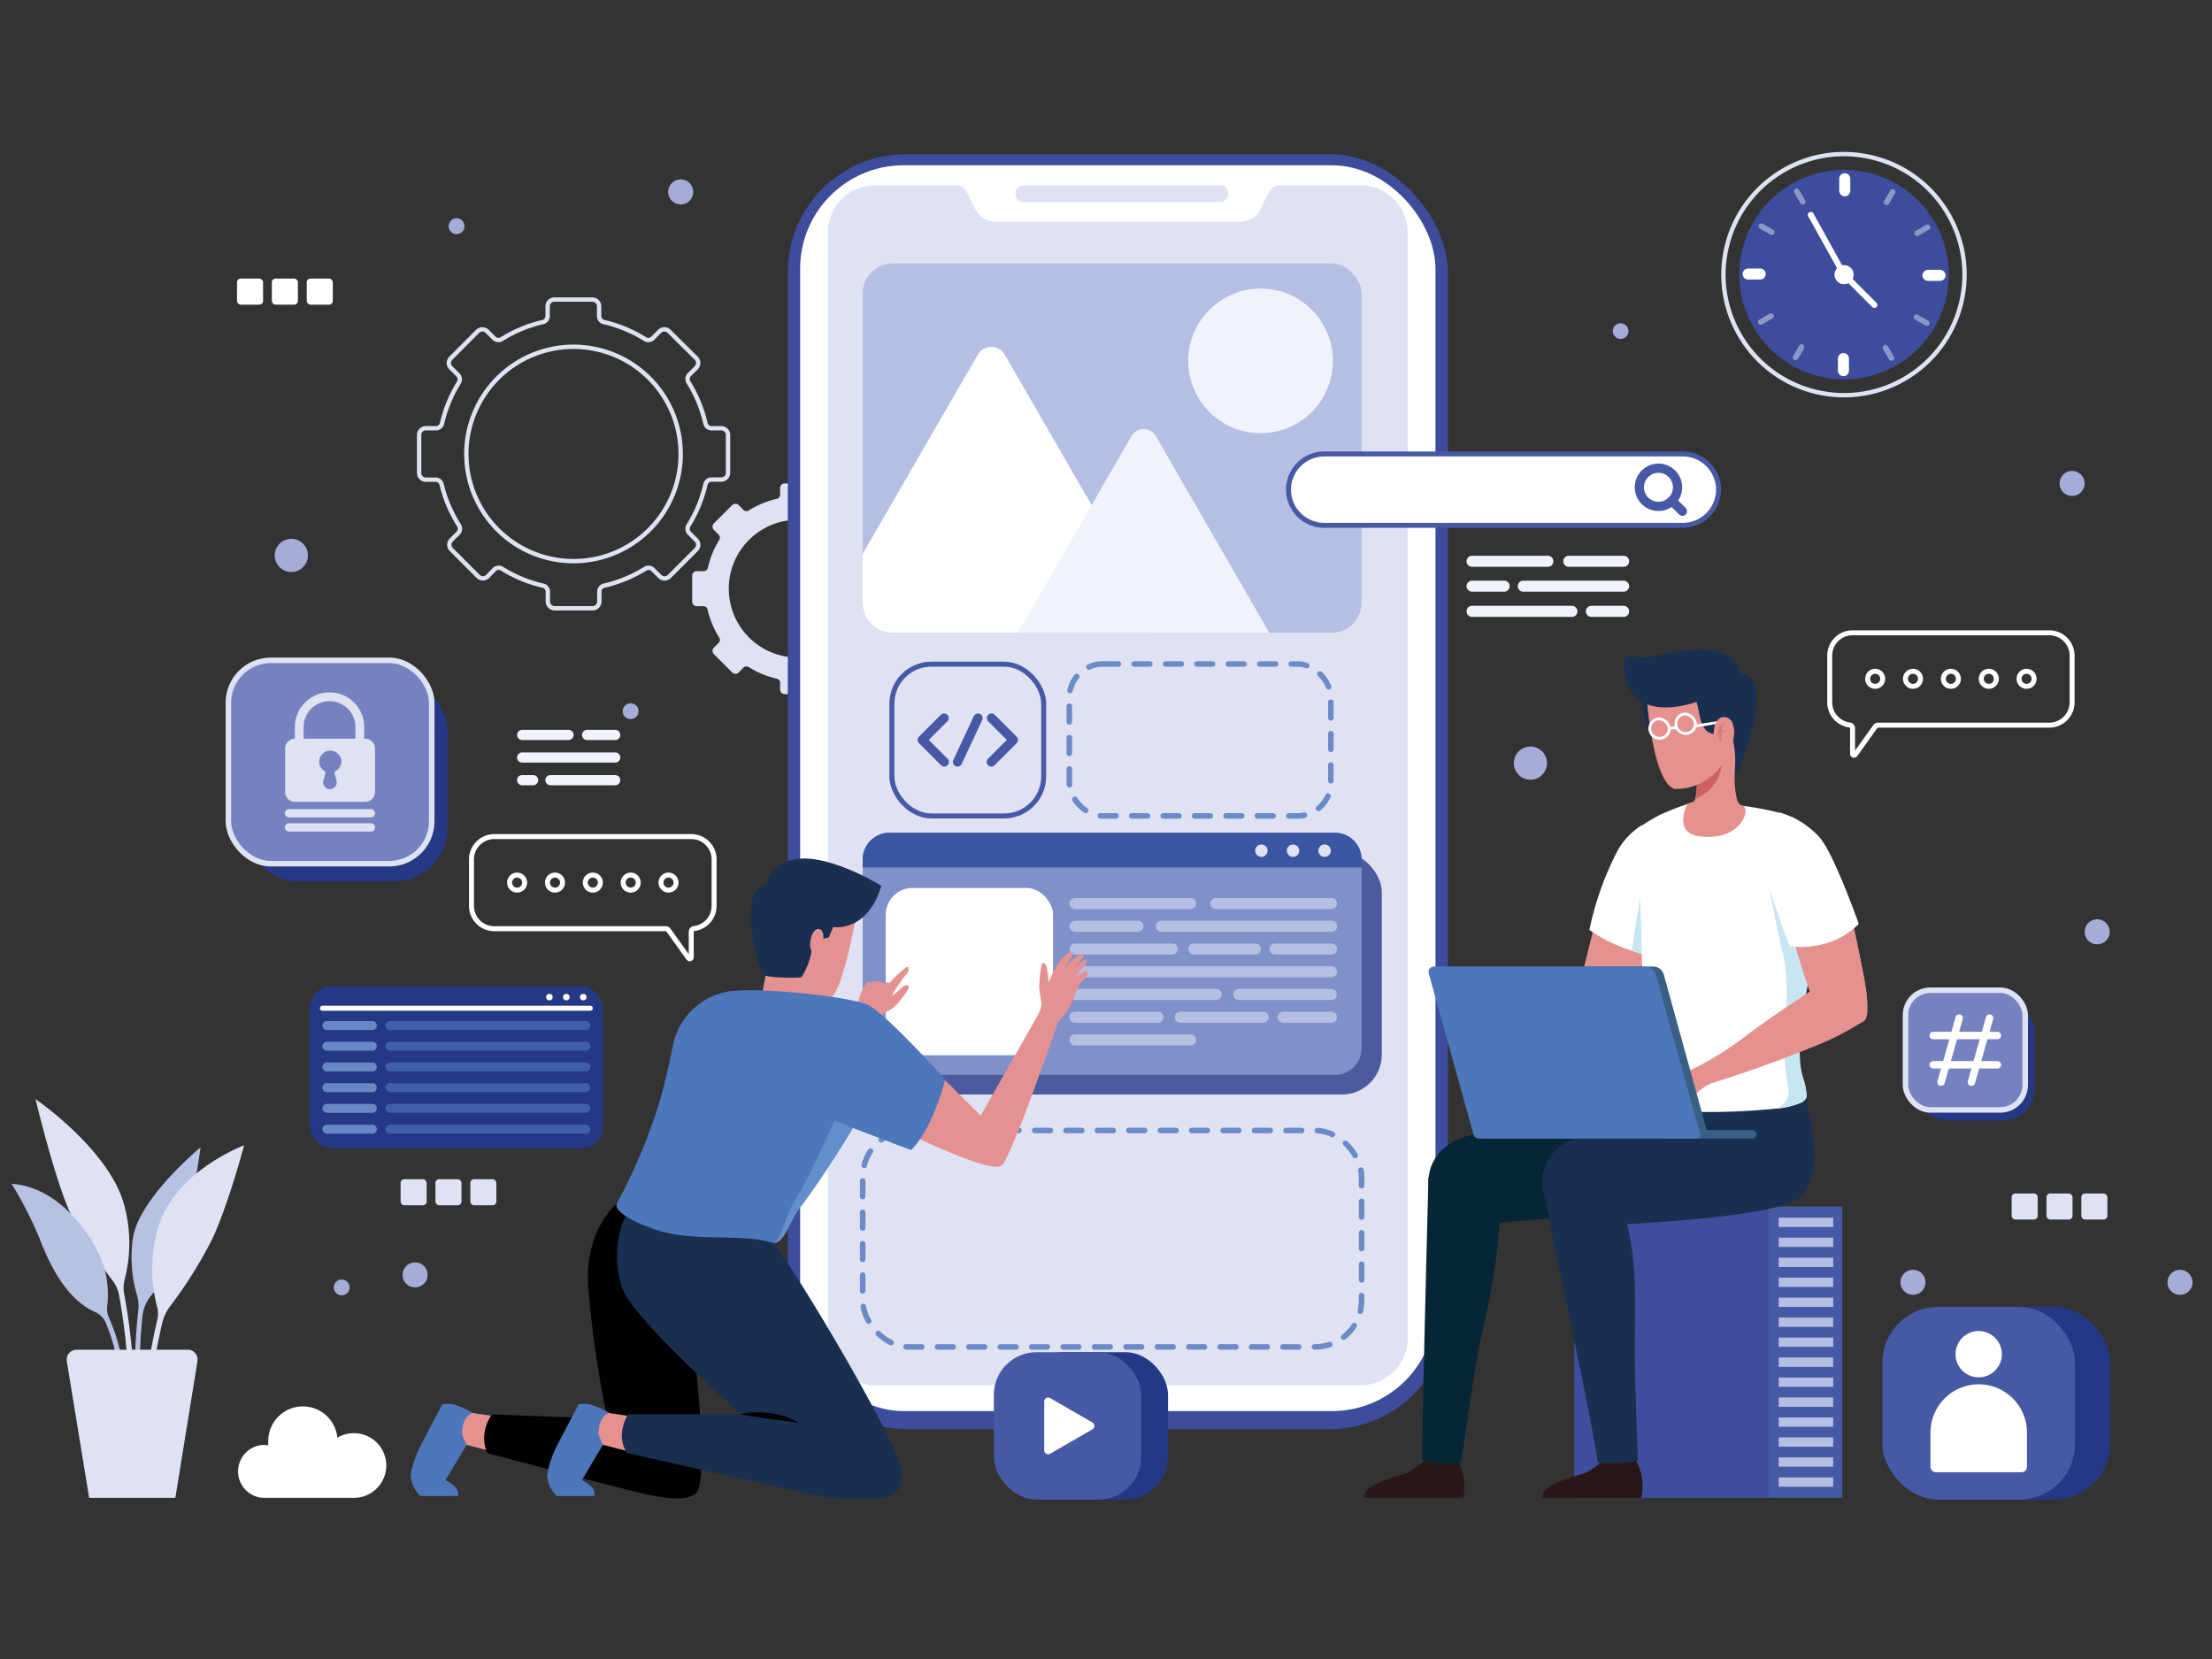 <svg id="Layer_1" data-name="Layer 1" xmlns="http://www.w3.org/2000/svg" viewBox="0 0 400 300"><rect x="0" y="0" width="400" height="300" fill="#333333" stroke="none"/><defs><style>.cls-1,.cls-11,.cls-12,.cls-22,.cls-29,.cls-31,.cls-32,.cls-34,.cls-37,.cls-38,.cls-6{fill:none;}.cls-1,.cls-38,.cls-39{stroke:#dee2f3;}.cls-1,.cls-11,.cls-22,.cls-29,.cls-30,.cls-31,.cls-32,.cls-34,.cls-37,.cls-38,.cls-39{stroke-miterlimit:10;}.cls-1{stroke-width:0.79px;}.cls-2{fill:#dee2f3;}.cls-3{fill:#a5acd7;}.cls-30,.cls-4{fill:#fff;}.cls-5{fill:#3d4c9b;}.cls-6{stroke:#6b8ac6;stroke-dasharray:2.84;}.cls-12,.cls-32,.cls-34,.cls-37,.cls-38,.cls-6{stroke-linecap:round;}.cls-12,.cls-6{stroke-linejoin:round;}.cls-7{fill:#4c5b9d;}.cls-8{fill:#8090c8;}.cls-9{fill:#b4bfe3;}.cls-10{fill:#3a56a3;}.cls-11,.cls-12,.cls-30,.cls-31,.cls-32{stroke:#4759a5;}.cls-11,.cls-29,.cls-30,.cls-34{stroke-width:0.9px;}.cls-12,.cls-31,.cls-32{stroke-width:1.67px;}.cls-13{fill:#f0f3fb;}.cls-14{fill:#3f4e9c;}.cls-15{fill:#4759a5;}.cls-16{fill:#291717;}.cls-17{fill:#192f50;}.cls-18{fill:#072635;}.cls-19{fill:#e5918f;}.cls-20{fill:#c8e5f2;}.cls-21{fill:#cc6362;}.cls-22,.cls-29,.cls-34,.cls-37{stroke:#fff;}.cls-22{stroke-width:0.5px;}.cls-23{opacity:0.5;}.cls-24{fill:#386085;}.cls-25{fill:#4d77ba;}.cls-26{fill:#e49191;}.cls-27{fill:#010101;}.cls-28{fill:#6390cc;}.cls-33{fill:#253886;}.cls-35{fill:#6788c5;}.cls-36{fill:#3f5fa9;}.cls-37{stroke-width:2px;}.cls-39,.cls-40{fill:#7682bf;}.cls-41{fill:#b6c1e3;}</style></defs><path class="cls-1" d="M131.65,85.53V78.65a1.22,1.22,0,0,0-1.22-1.21h-1.77a1.12,1.12,0,0,1-1.09-.86,24.19,24.19,0,0,0-3.06-7.43,1.13,1.13,0,0,1,.15-1.41l1.24-1.24a1.21,1.21,0,0,0,0-1.72L121,59.92a1.21,1.21,0,0,0-1.72,0l-1.24,1.24a1.13,1.13,0,0,1-1.41.15,24.46,24.46,0,0,0-7.43-3.07,1.1,1.1,0,0,1-.86-1.09V55.39a1.22,1.22,0,0,0-1.22-1.22h-6.87a1.22,1.22,0,0,0-1.22,1.22v1.76a1.11,1.11,0,0,1-.85,1.09,24.52,24.52,0,0,0-7.44,3.07,1.13,1.13,0,0,1-1.4-.15l-1.24-1.24a1.22,1.22,0,0,0-1.73,0l-4.85,4.86a1.21,1.21,0,0,0,0,1.72l1.24,1.24A1.15,1.15,0,0,1,83,69.15a24.46,24.46,0,0,0-3.07,7.43,1.12,1.12,0,0,1-1.09.86H77a1.21,1.21,0,0,0-1.21,1.21v6.88A1.21,1.21,0,0,0,77,86.74h1.77a1.12,1.12,0,0,1,1.09.86A24.46,24.46,0,0,0,83,95a1.13,1.13,0,0,1-.15,1.41l-1.24,1.24a1.21,1.21,0,0,0,0,1.72l4.85,4.86a1.22,1.22,0,0,0,1.73,0L89.38,103a1.13,1.13,0,0,1,1.41-.15,24.09,24.09,0,0,0,7.43,3.06,1.11,1.11,0,0,1,.85,1.09v1.77a1.22,1.22,0,0,0,1.22,1.22h6.87a1.21,1.21,0,0,0,1.22-1.22V107a1.1,1.1,0,0,1,.86-1.09,24.44,24.44,0,0,0,7.43-3.06,1.12,1.12,0,0,1,1.4.15l1.25,1.24a1.21,1.21,0,0,0,1.72,0l4.86-4.86a1.21,1.21,0,0,0,0-1.72l-1.24-1.24a1.13,1.13,0,0,1-.15-1.41,24.44,24.44,0,0,0,3.06-7.43,1.12,1.12,0,0,1,1.09-.86h1.77A1.22,1.22,0,0,0,131.65,85.53Zm-27.92,15.94a19.38,19.38,0,1,1,19.36-19.39A19.37,19.37,0,0,1,103.73,101.47Z"/><path class="cls-2" d="M163.26,108.79v-4.68a.83.83,0,0,0-.83-.83h-1.21a.76.76,0,0,1-.74-.58,16.66,16.66,0,0,0-2.09-5.07.78.78,0,0,1,.1-1l.85-.84a.83.83,0,0,0,0-1.18L156,91.34a.83.83,0,0,0-1.17,0l-.85.85a.78.78,0,0,1-1,.1A16.6,16.6,0,0,0,148,90.2a.76.76,0,0,1-.59-.75v-1.2a.83.83,0,0,0-.83-.83h-4.68a.83.83,0,0,0-.83.83v1.2a.76.76,0,0,1-.58.75,16.66,16.66,0,0,0-5.07,2.09.78.78,0,0,1-1-.1l-.84-.85a.85.85,0,0,0-1.18,0l-3.31,3.31a.85.85,0,0,0,0,1.18l.85.84a.78.78,0,0,1,.1,1A16.66,16.66,0,0,0,128,102.7a.76.76,0,0,1-.74.58H126a.83.83,0,0,0-.83.83v4.68a.83.83,0,0,0,.83.83h1.21a.76.76,0,0,1,.74.59,16.6,16.6,0,0,0,2.09,5.06.78.78,0,0,1-.1,1l-.85.85a.83.83,0,0,0,0,1.17l3.31,3.31a.83.83,0,0,0,1.18,0l.84-.85a.79.79,0,0,1,1-.1,16.66,16.66,0,0,0,5.07,2.09.76.76,0,0,1,.58.74v1.21a.83.83,0,0,0,.83.83h4.68a.83.83,0,0,0,.83-.83v-1.21a.76.76,0,0,1,.59-.74,16.6,16.6,0,0,0,5.06-2.09.78.78,0,0,1,1,.1l.85.85a.82.82,0,0,0,1.17,0l3.31-3.31a.82.82,0,0,0,0-1.17l-.85-.85a.78.78,0,0,1-.1-1,16.6,16.6,0,0,0,2.09-5.06.76.76,0,0,1,.74-.59h1.21A.83.83,0,0,0,163.26,108.79Zm-19,10.12a12.46,12.46,0,1,1,12.45-12.46A12.45,12.45,0,0,1,144.23,118.91Z"/><circle class="cls-3" cx="75.06" cy="230.54" r="2.27"/><circle class="cls-3" cx="379.24" cy="168.5" r="2.27"/><circle class="cls-3" cx="374.7" cy="87.42" r="2.27"/><circle class="cls-3" cx="293.06" cy="59.87" r="1.42"/><path class="cls-3" d="M84,40.9a1.43,1.43,0,1,1-1.43-1.43A1.43,1.43,0,0,1,84,40.9Z"/><path class="cls-3" d="M115.47,128.6a1.43,1.43,0,1,1-1.42-1.42A1.42,1.42,0,0,1,115.47,128.6Z"/><path class="cls-3" d="M63.22,232.81a1.43,1.43,0,1,1-1.42-1.43A1.43,1.43,0,0,1,63.22,232.81Z"/><circle class="cls-3" cx="345.93" cy="231.88" r="2.27"/><circle class="cls-3" cx="394.21" cy="231.88" r="2.27"/><circle class="cls-3" cx="123.09" cy="34.7" r="2.27"/><path class="cls-3" d="M279.75,138a3,3,0,1,1-3-3A3,3,0,0,1,279.75,138Z"/><path class="cls-3" d="M55.68,100.44a3,3,0,1,1-3-3A3,3,0,0,1,55.68,100.44Z"/><rect class="cls-4" x="42.86" y="50.38" width="4.71" height="4.71" rx="0.66"/><rect class="cls-4" x="49.16" y="50.38" width="4.71" height="4.71" rx="0.66"/><rect class="cls-4" x="55.47" y="50.38" width="4.71" height="4.71" rx="0.66"/><rect class="cls-2" x="363.77" y="215.82" width="4.71" height="4.71" rx="0.66"/><rect class="cls-2" x="370.07" y="215.82" width="4.71" height="4.71" rx="0.66"/><rect class="cls-2" x="376.37" y="215.82" width="4.71" height="4.71" rx="0.66"/><rect class="cls-2" x="72.44" y="213.24" width="4.71" height="4.71" rx="0.66"/><rect class="cls-2" x="78.74" y="213.24" width="4.71" height="4.71" rx="0.66"/><rect class="cls-2" x="85.05" y="213.24" width="4.71" height="4.71" rx="0.66"/><rect class="cls-5" x="142.46" y="27.87" width="119.36" height="230.57" rx="21.35"/><rect class="cls-4" x="144.69" y="29.89" width="114.89" height="225.28" rx="18.7"/><path class="cls-2" d="M254.55,42V242a8.5,8.5,0,0,1-8.49,8.5H158.21a8.5,8.5,0,0,1-8.49-8.5V42a8.49,8.49,0,0,1,8.49-8.49h14.65a2.13,2.13,0,0,1,1.92,1.18l1.56,3.11a4.2,4.2,0,0,0,3.76,2.33h44.07a4.2,4.2,0,0,0,3.76-2.33l1.56-3.11a2.13,2.13,0,0,1,1.92-1.18h14.65A8.49,8.49,0,0,1,254.55,42Z"/><path class="cls-2" d="M220.63,36.53h-35.5A1.49,1.49,0,0,1,183.64,35h0a1.49,1.49,0,0,1,1.49-1.49h35.5A1.49,1.49,0,0,1,222.12,35h0A1.49,1.49,0,0,1,220.63,36.53Z"/><rect class="cls-6" x="156" y="204.43" width="90.22" height="39.13" rx="8.38"/><rect class="cls-6" x="193.37" y="120.07" width="47.29" height="27.47" rx="6.04"/><rect class="cls-7" x="159.29" y="154.13" width="90.58" height="43.79" rx="7.2"/><path class="cls-8" d="M246.22,155.41v34.15a4.82,4.82,0,0,1-4.82,4.82H160.82a4.82,4.82,0,0,1-4.82-4.82V155.41a4.82,4.82,0,0,1,4.82-4.82H241.4A4.82,4.82,0,0,1,246.22,155.41Z"/><rect class="cls-4" x="160.17" y="160.56" width="30.26" height="30.26" rx="4.86"/><path class="cls-9" d="M215.3,164.39H194.4a1,1,0,0,1-1-1h0a1,1,0,0,1,1-1h20.9a1,1,0,0,1,1,1h0A1,1,0,0,1,215.3,164.39Z"/><path class="cls-9" d="M205.78,168.5H194.4a1,1,0,0,1-1-1h0a1,1,0,0,1,1-1h11.38a1,1,0,0,1,1,1h0A1,1,0,0,1,205.78,168.5Z"/><path class="cls-9" d="M240.76,168.5H210a1,1,0,0,1-1-1h0a1,1,0,0,1,1-1h30.8a1,1,0,0,1,1,1h0A1,1,0,0,1,240.76,168.5Z"/><path class="cls-9" d="M212,172.61H194.4a1,1,0,0,1-1-1h0a1,1,0,0,1,1-1H212a1,1,0,0,1,1,1h0A1,1,0,0,1,212,172.61Z"/><path class="cls-9" d="M227,172.61H215.88a1,1,0,0,1-1-1h0a1,1,0,0,1,1-1H227a1,1,0,0,1,1,1h0A1,1,0,0,1,227,172.61Z"/><path class="cls-9" d="M240.76,172.61h-10.2a1,1,0,0,1-1-1h0a1,1,0,0,1,1-1h10.2a1,1,0,0,1,1,1h0A1,1,0,0,1,240.76,172.61Z"/><path class="cls-9" d="M240.76,176.72H194.4a1,1,0,0,1-1-1h0a1,1,0,0,1,1-1h46.36a1,1,0,0,1,1,1h0A1,1,0,0,1,240.76,176.72Z"/><path class="cls-9" d="M219.91,180.83H194.4a1,1,0,0,1-1-1h0a1,1,0,0,1,1-1h25.51a1,1,0,0,1,1,1h0A1,1,0,0,1,219.91,180.83Z"/><path class="cls-9" d="M240.76,180.83H224a1,1,0,0,1-1-1h0a1,1,0,0,1,1-1h16.74a1,1,0,0,1,1,1h0A1,1,0,0,1,240.76,180.83Z"/><path class="cls-9" d="M209.39,184.94h-15a1,1,0,0,1-1-1h0a1,1,0,0,1,1-1h15a1,1,0,0,1,1,1h0A1,1,0,0,1,209.39,184.94Z"/><path class="cls-9" d="M228.44,184.94h-15a1,1,0,0,1-1-1h0a1,1,0,0,1,1-1h15a1,1,0,0,1,1,1h0A1,1,0,0,1,228.44,184.94Z"/><path class="cls-9" d="M240.76,184.94h-8.7a1,1,0,0,1-1-1h0a1,1,0,0,1,1-1h8.7a1,1,0,0,1,1,1h0A1,1,0,0,1,240.76,184.94Z"/><path class="cls-9" d="M215.3,189.05H194.4a1,1,0,0,1-1-1h0a1,1,0,0,1,1-1h20.9a1,1,0,0,1,1,1h0A1,1,0,0,1,215.3,189.05Z"/><path class="cls-9" d="M240.76,164.39H219.85a1,1,0,0,1-1-1h0a1,1,0,0,1,1-1h20.91a1,1,0,0,1,1,1h0A1,1,0,0,1,240.76,164.39Z"/><path class="cls-10" d="M246.22,155.41v1.44H156v-1.44a4.82,4.82,0,0,1,4.82-4.82H241.4A4.82,4.82,0,0,1,246.22,155.41Z"/><path class="cls-2" d="M229.22,153.83a1.12,1.12,0,1,1-1.12-1.12A1.12,1.12,0,0,1,229.22,153.83Z"/><path class="cls-2" d="M234.94,153.83a1.12,1.12,0,1,1-1.12-1.12A1.12,1.12,0,0,1,234.94,153.83Z"/><path class="cls-2" d="M240.65,153.83a1.12,1.12,0,1,1-1.11-1.12A1.12,1.12,0,0,1,240.65,153.83Z"/><rect class="cls-11" x="161.28" y="120.1" width="27.45" height="27.45" rx="7.15"/><polyline class="cls-12" points="170.72 129.85 166.77 133.8 170.76 137.79"/><polyline class="cls-12" points="179.29 129.85 183.24 133.8 179.26 137.79"/><line class="cls-12" x1="176.86" y1="129.85" x2="173.15" y2="137.79"/><rect class="cls-9" x="156" y="47.62" width="90.22" height="66.81" rx="5.49"/><circle class="cls-13" cx="227.95" cy="65.26" r="13.08"/><path class="cls-4" d="M209,114.43H161.49a5.49,5.49,0,0,1-5.49-5.49v-8.79l20.81-36a2.82,2.82,0,0,1,4.89,0l15.71,27.21,11.67,20.21A2.77,2.77,0,0,1,209,114.43Z"/><path class="cls-13" d="M229.54,114.43H184.07l13.34-23.11,7.19-12.45a2.54,2.54,0,0,1,4.41,0Z"/><rect class="cls-14" x="284.67" y="218.18" width="35.05" height="52.68"/><rect class="cls-15" x="319.73" y="218.18" width="13.42" height="52.68" transform="translate(652.88 489.04) rotate(180)"/><rect class="cls-9" x="321.65" y="220.2" width="9.85" height="1.68"/><rect class="cls-9" x="321.65" y="223.81" width="9.85" height="1.68"/><rect class="cls-9" x="321.65" y="227.43" width="9.85" height="1.68"/><rect class="cls-9" x="321.65" y="231.04" width="9.85" height="1.68"/><rect class="cls-9" x="321.65" y="234.65" width="9.85" height="1.68"/><rect class="cls-9" x="321.65" y="238.26" width="9.85" height="1.68"/><rect class="cls-9" x="321.65" y="241.87" width="9.85" height="1.68"/><rect class="cls-9" x="321.65" y="245.49" width="9.85" height="1.68"/><rect class="cls-9" x="321.65" y="249.1" width="9.85" height="1.68"/><rect class="cls-9" x="321.65" y="252.71" width="9.85" height="1.68"/><rect class="cls-9" x="321.65" y="256.32" width="9.85" height="1.68"/><rect class="cls-9" x="321.65" y="259.93" width="9.85" height="1.68"/><rect class="cls-9" x="321.65" y="263.54" width="9.85" height="1.68"/><rect class="cls-9" x="321.65" y="267.16" width="9.85" height="1.68"/><path class="cls-16" d="M279,270.86h17.81a9.69,9.69,0,0,0-1.16-7.1s-1.43,1.15-5.73.37a19.26,19.26,0,0,1-3,2.12C285.63,266.85,278.5,268.25,279,270.86Z"/><path class="cls-17" d="M280.22,220.63c1.15,6.86,6.46,30.09,8.74,43.81a20.65,20.65,0,0,0,7.24-.37c-.21-4.78-.62-16.23-.57-21.25.08-8.48.48-19.67-3.26-25.8l-12.55,1c.07.67.14,1.21.2,1.59S280.15,220.3,280.22,220.63Z"/><path class="cls-16" d="M246.76,270.86h17.81a9.69,9.69,0,0,0-1.16-7.1s-1.44,1.15-5.73.37a19.26,19.26,0,0,1-3,2.12C253.4,266.85,246.28,268.25,246.76,270.86Z"/><path class="cls-18" d="M257.16,264a20.57,20.57,0,0,0,7,.63c.95-5.51,2.44-17.65,3.79-23.34,2.09-8.84,4.14-21,2.71-25.34l-12.35-3.1C258.31,213.28,257.31,250.49,257.16,264Z"/><path class="cls-18" d="M306.32,200.23h0c-.25-2.44-.53-4.23-.53-4.23L292,199.38l-11.72,2.67c-4.35,1-9.6,2.13-14.23,3.18-5.19,1.18-8.64,5.13-7.5,10.33l1.3,6.3c7.26-.1,41.42-3.37,44.34-4.84C307.48,215.35,308.47,209.46,306.32,200.23Z"/><path class="cls-17" d="M326.92,200.23h0a19.13,19.13,0,0,0-1.44-5.06l-12.89,4.21-11.72,2.67c-4.35,1-9.6,2.13-14.23,3.18-5.19,1.18-8.64,5.13-7.5,10.33l1.3,6.3c7.26-.1,37.63-1.15,44.34-4.84C328,215.23,329.07,209.46,326.92,200.23Z"/><path class="cls-19" d="M288.3,180.45s6.13-2.77,7.81,0c.93,1.52.29,4.34-1.8,5.53a143.29,143.29,0,0,1-25.06,9,26.2,26.2,0,0,0-1.24-3.18,58.78,58.78,0,0,0,10-5.56,62.93,62.93,0,0,1,10.31-5.76Z"/><path class="cls-19" d="M289.83,161.31l-5.25,21s.54,5.3,5.9,2.7,8.9-19.32,8.9-19.32Z"/><path class="cls-4" d="M298.72,173c-.65-.15-1.27-.33-1.87-.51s-1.2-.36-1.75-.56a29.61,29.61,0,0,1-7.69-3.76,55.2,55.2,0,0,1,5.14-14.42l.13-.23.13-.22a13.27,13.27,0,0,1,3.66-3.81l.44-.3.62,11,.1,1.13Z"/><path class="cls-20" d="M298.72,173c-.65-.15-1.27-.33-1.87-.51s-1.2-.36-1.75-.56c1-7.37,2-12,2-12l.53,1.35Z"/><path class="cls-4" d="M329.73,154.1c-.13,3.24-.7,8.45-1.19,13.68-.16,1.66-.31,3.33-.43,4.93-.09,1-1.6,6.35-1.66,7.3-.27,4.58-2.51,8-.39,15a10.88,10.88,0,0,1,.63,3.22c0,.48-.62,1-.86,1.11a14.47,14.47,0,0,1-4.76,1.14h0a122.78,122.78,0,0,1-13.21.6c-4.57,0-11.42-.72-12.29-1.87s-.06-2.59.32-4.7c1.68-9.55,1.08-14.52,1-21.41,0-.17,0-.35,0-.53-.17-10.62-.88-19.72-.38-23l.44-.3a24.17,24.17,0,0,1,2.12-1.32l.21-.12.63-.35.24-.12a53.24,53.24,0,0,1,5.09-2l.44-.14c1.22-.07,2.54-.09,4,0,1.24,0,3.14.2,5.2.47h0a54.77,54.77,0,0,1,6.91,1.29l0,0a14.1,14.1,0,0,1,5.43,3.8A18.12,18.12,0,0,1,329.73,154.1Z"/><path class="cls-20" d="M326.06,195a10.88,10.88,0,0,1,.63,3.22c0,.48-.62,1-.86,1.11a14.47,14.47,0,0,1-4.76,1.14,3.38,3.38,0,0,0,2.38-2.75c0-.87-1.13-6.79-.82-10.61s.93-9.87-.25-14.73-2.3-11.25-2.3-11.25l6.66,4s.86,1.21,1.8,2.66c-.16,1.66-.31,3.33-.43,4.93C328,173.72,323.94,188,326.06,195Z"/><path class="cls-17" d="M296.77,126s.57,7,2.88,7.43S301.4,131,301.4,131l-.33-3.31Z"/><path class="cls-19" d="M307.42,151.25c-4.53-.54-2.84-4.93-2.22-5.94.17-.05.94-.29,1-.33h0a1.23,1.23,0,0,0,.35-.53,10.54,10.54,0,0,0,.22-3.61h0v-.42q.12-.42.21-.78l2.38-1.87,5-4s-1.34,6.62-.26,10.79a1.56,1.56,0,0,0,.66,1h0a1.18,1.18,0,0,0,.5.18C316.55,146.35,314.84,152.13,307.42,151.25Z"/><path class="cls-21" d="M311.4,138a7.49,7.49,0,0,1-4.83,6.44,10.53,10.53,0,0,0,.22-3.61l2-1.58Z"/><path class="cls-19" d="M297.87,127s1.05,14.45,4.95,15.67a10.14,10.14,0,0,0,8.54-4.33c1-1.38,2.33-1.69,2.75-3.36.69-2.72,1.66-7.72.42-10.73C312.76,120,298,116.55,297.87,127Z"/><path class="cls-17" d="M314.59,121.87a4.24,4.24,0,0,0-2.72-3.6c-2.64-1.24-8.14-.71-13.81.56-1.33.29-3-.52-3.92.12-1.12.78,0,4.33,0,4.33,2.18,6.62,10.22,4.47,12.64,3.65.58,1.71.5,4.08,1.93,5.3.82.69,2.24.71,3.68.47.18.34.85.64,1,1.1a23.37,23.37,0,0,1,.38,5.84l.68-.34C314.52,138.8,321.57,122.09,314.59,121.87Z"/><path class="cls-22" d="M301.87,131.87a1.77,1.77,0,1,1-2.06-1.88A2,2,0,0,1,301.87,131.87Z"/><path class="cls-22" d="M306.59,131a1.77,1.77,0,1,1-2.06-1.88A2,2,0,0,1,306.59,131Z"/><path class="cls-22" d="M301.87,131.87s.21-.33,1.3-.24"/><line class="cls-22" x1="306.63" y1="131.28" x2="310.66" y2="130.64"/><path class="cls-19" d="M311,135.75c2.78,1.06,3.65-5.77,1-6.07-2-.23-2.08,2.56-2.08,2.56S309.37,135.14,311,135.75Z"/><g class="cls-23"><path class="cls-21" d="M311.87,130.71a3.42,3.42,0,0,0-.56,1.67c-.06.56,0,1.15,0,1.86a2.43,2.43,0,0,1-.55-.87,2.53,2.53,0,0,1-.15-1.06,2.07,2.07,0,0,1,.39-1A1.4,1.4,0,0,1,311.87,130.71Z"/><path class="cls-21" d="M312.3,132a1.24,1.24,0,0,0-1,1.12l-.69-.24a1.78,1.78,0,0,1,.75-.74A1.5,1.5,0,0,1,312.3,132Z"/></g><path class="cls-19" d="M337.64,183.21h0c-1.22,1.42-5.84,2.45-8.07.49a13,13,0,0,1-2.27-4.31,134.1,134.1,0,0,1-3.84-13l10.36-5.29s1.33,6,2.48,11.65l0,.16c.37,1.82.72,3.61,1,5.14a.3.3,0,0,1,0,.13A21.85,21.85,0,0,1,337.64,183.21Z"/><path class="cls-4" d="M319.54,159.14a124.48,124.48,0,0,0,4.14,12,16.31,16.31,0,0,0,7.6-.92,14,14,0,0,0,4.85-3.14s-2.09-5.86-4-10.07c-1.68-3.78-2.69-5.19-3.41-5.94a16.44,16.44,0,0,0-4.12-3.06Z"/><path class="cls-4" d="M332.64,161.86l-6.08-2.63-4.79-12.33s.88.26,2,.73h0l.15.06a.25.25,0,0,1,.09,0c1,.48,5,2.84,7.81,11.42l.07.22c.3,1,.51,1.78.63,2.19l0,.12C332.61,161.74,332.62,161.8,332.64,161.86Z"/><path class="cls-19" d="M337.64,183.21h0c-.08.76-.29,1.3-.67,1.5l-1,.58a51.89,51.89,0,0,1-6.42,3.32,232.64,232.64,0,0,1-22.42,8,25.19,25.19,0,0,0-1.37-3.12,58.45,58.45,0,0,0,9.73-6c4.84-3.69,11.78-8.17,11.78-8.17l1.76-2.06s6.24-5.74,7.24-4.59l0,.16c.15.6.64,2.8,1,5.14a.3.3,0,0,1,0,.13A21.85,21.85,0,0,1,337.64,183.21Z"/><path class="cls-19" d="M306.5,193.2a3.88,3.88,0,0,1-2.46.47c-.69-.15-1-.43-1.48-.52a11.45,11.45,0,0,1-2.53-.58c-.67-.33-.93-.37-.91.31s1.35,1.25,1.71,1.44a3.24,3.24,0,0,1,.86.86c0,.07-2.21,1.25-2.81,1a1.76,1.76,0,0,0-.08.84c.1.31.56.41.6.57s-.11.46,0,.7.52.24.68.64,0,.39.11.8.64.49.74.7.05.46.27.6a9.93,9.93,0,0,0,3-.82c.74-.32,2.72-3.16,4.91-4.13Z"/><path class="cls-24" d="M316.85,205.89H301.1v-1.54h15.75a.77.77,0,0,1,.77.77h0A.76.76,0,0,1,316.85,205.89Z"/><path class="cls-24" d="M308.33,205.89H268.88a1.06,1.06,0,0,1-1-.77l-8.07-29.06a1,1,0,0,1,1-1.28h38.15a2,2,0,0,1,1.91,1.45l8,29A.55.55,0,0,1,308.33,205.89Z"/><path class="cls-25" d="M306.9,205.89H267.45a1,1,0,0,1-1-.77l-8.08-29.06a1,1,0,0,1,1-1.28h38.14a2,2,0,0,1,1.91,1.45l8.05,29A.56.56,0,0,1,306.9,205.89Z"/><path class="cls-26" d="M150.55,187.11l4.57-4.68a12.07,12.07,0,0,1,.4-2.53,11.77,11.77,0,0,1,1.21-2.25,1.67,1.67,0,0,1,1,0,4.24,4.24,0,0,1,.91-.22,2.67,2.67,0,0,1,.82.26s.69,0,1,0a.65.65,0,0,1,.38.08,20.77,20.77,0,0,1,1.63-1.7c.53-.42,1.35-1.21,1.59-1.21s.33.41.17.83a4.83,4.83,0,0,1-.89,1.12l-2.09,3.16a4.83,4.83,0,0,0,.55-.27c.19-.11,1.46-1.3,1.54-1.35s.64-.43,1-.05-2.18,3.39-2.58,3.8a22.1,22.1,0,0,1-2.71,1.57s-2.44,4.38-2.68,4.67S150.55,187.11,150.55,187.11Z"/><path class="cls-26" d="M154.85,165.49s-2.56,14.78-5,15.13c0,0-9.59.38-11.73-11.25-1.85-10.09,5.58-12.25,9.06-11.47S155.59,159.17,154.85,165.49Z"/><path class="cls-26" d="M146.37,178.25s-1.34,1.81-1.82,6.2a14.25,14.25,0,0,1-7.67-1.32,54.39,54.39,0,0,0,2.22-12.91"/><path class="cls-17" d="M143.66,155.42c-5.24,1.16-4.82,4.42-4.82,4.42-2.45.61-3,1.62-3,6.15s1.66,10,2.56,10.42,6,.46,6.46.3,2.22-4.31,1.8-5,0-3.6,1.22-3.71,1,1.74,1,1.74l1-.22.76-1.85c6.92.41,8.71-7.49,8.71-7.49C157.67,159.06,148.91,154.26,143.66,155.42Z"/><path class="cls-19" d="M85.48,255.52l5.3.77L89,262.48,83.28,261a3.74,3.74,0,0,1,1.19-5.51A2,2,0,0,1,85.48,255.52Z"/><path class="cls-27" d="M125,239.63,117.22,216s-2.36-.84-3.58,0c0,0-8.13,4.38-7.27,16.86a206.12,206.12,0,0,0,3.45,23.7L89,255.76a7.1,7.1,0,0,0-.91,7s26.19,7,29.88,7.69c3,.53,6.28.94,7.86-.42C128.6,267.67,125,239.63,125,239.63Z"/><path class="cls-19" d="M110.16,255.52l5.3.77-1.76,6.19L108,261a3.73,3.73,0,0,1,1.19-5.51A2,2,0,0,1,110.16,255.52Z"/><path class="cls-25" d="M108.23,258.77c-.12,1.21,1,2.31.75,2.62s-3.75,6.28-3.75,6.28,2.69,1.17,2.25,2.86h-6.81a5.64,5.64,0,0,1-1.73-3.9,19.76,19.76,0,0,1,1.67-5l4-7.64a3.92,3.92,0,0,1,2.27.05,14,14,0,0,1,3.3,1.47S108.52,255.76,108.23,258.77Z"/><path class="cls-17" d="M162.79,265.09c-1.68-6.27-17.5-33.06-22.85-40.29-11-4.78-22.72-8.83-22.72-8.83-4.84,1.16-7.23,10.93-4.48,17.44,1.89,4.46,13.85,15.7,21.17,22.32l-20.32,0s-2.4,3.58-.23,7c0,0,33.81,7.69,36.78,8.13a68,68,0,0,0,9.62,0S164.21,270.38,162.79,265.09Z"/><path class="cls-25" d="M83.56,258.77c-.12,1.21.94,2.31.75,2.62s-3.76,6.28-3.76,6.28,2.69,1.17,2.26,2.86H76a5.68,5.68,0,0,1-1.73-3.9,19.55,19.55,0,0,1,1.68-5c1.21-2.35,4-7.64,4-7.64a3.92,3.92,0,0,1,2.27.05,14,14,0,0,1,3.3,1.47S83.85,255.76,83.56,258.77Z"/><path class="cls-26" d="M188.25,182.56l-10.91,19.18-7.8-7.78-6.47,9.62,1.88.9-.68.56s15.07,7.34,16.88,5.72,10.22-26,10.22-26Z"/><path class="cls-25" d="M170.93,195.17s-2.06,8.69-6.18,12.8l-10.53-4s-4.89,8.23-9.67,14.53c-1.84,2.43-2.45,5.86-4.61,6.31a2.91,2.91,0,0,0-.39-.12c-5.86-1.76-14.49.1-21.62-2.54-7.87-2.93-6.35-4.58-6.35-4.58a101.75,101.75,0,0,0,7.49-17.72c1.2-4,2-7.76,2.6-10.68A12.32,12.32,0,0,1,132,179.25l.18,0c6-.76,21.59,1.08,24.63,2.39S170.93,195.17,170.93,195.17Z"/><path class="cls-28" d="M154.22,204s-4.89,8.23-9.67,14.53c-1.84,2.43-2.45,5.86-4.61,6.31.95-.34,2.52-5.31,3.07-6.43s1.46-2.24,3.39-6.14,4.54-9.66,4.54-9.66Z"/><path class="cls-27" d="M133.91,255.73a11.2,11.2,0,0,1,2.69-.34,17.33,17.33,0,0,1,2.7.15,13.53,13.53,0,0,1,5.12,1.7c-.91-.06-1.78-.19-2.66-.3l-2.6-.34C137.42,256.34,135.69,256.12,133.91,255.73Z"/><path class="cls-26" d="M196.4,175.5a10.1,10.1,0,0,0-1.84,1.32l.63-1.19a10.89,10.89,0,0,0,1.11-1.23c.3-.43.14-.87-.09-.89a8.9,8.9,0,0,0-1.72,1.23l.13-.24a12.89,12.89,0,0,0,1.12-1.23c.29-.44.14-.88-.1-.9a15.16,15.16,0,0,0-2.12,1.57l-.92,1.23.69-1.35a5.75,5.75,0,0,0,.61-.93c.24-.49.07-.64-.07-.8s-1.41.78-1.73,1.16a19.58,19.58,0,0,0-1.44,2.13l-1.06,2.21c-.07-.64-.18-1.73-.25-2.43-.11-1-1-1.24-1-.75a25.09,25.09,0,0,0-.42,4.18c.11,1.31.33,2.16.41,2.89a5.79,5.79,0,0,1-.67,2.19s3,1.89,3.53,1.32a23.3,23.3,0,0,0,2.09-2.66,13.85,13.85,0,0,0,1.18-2.68l1-2a11.64,11.64,0,0,0,1.12-1.23C196.79,176,196.63,175.52,196.4,175.5Z"/><path class="cls-29" d="M370.57,114.43H335a4.13,4.13,0,0,0-4.13,4.13V127a4.13,4.13,0,0,0,3.61,4.1.59.59,0,0,1,.52.59v4.6a.27.27,0,0,0,.49.16l3.63-5.07a.61.61,0,0,1,.49-.25h31A4.13,4.13,0,0,0,374.7,127v-8.4A4.13,4.13,0,0,0,370.57,114.43Z"/><path class="cls-29" d="M340.45,122.75a1.36,1.36,0,1,1-1.36-1.36A1.36,1.36,0,0,1,340.45,122.75Z"/><path class="cls-29" d="M347.29,122.75a1.36,1.36,0,1,1-1.36-1.36A1.36,1.36,0,0,1,347.29,122.75Z"/><path class="cls-29" d="M354.14,122.75a1.36,1.36,0,1,1-1.36-1.36A1.36,1.36,0,0,1,354.14,122.75Z"/><path class="cls-29" d="M361,122.75a1.36,1.36,0,1,1-1.36-1.36A1.36,1.36,0,0,1,361,122.75Z"/><path class="cls-29" d="M367.83,122.75a1.36,1.36,0,1,1-1.36-1.36A1.36,1.36,0,0,1,367.83,122.75Z"/><path class="cls-29" d="M89.41,151.28H125a4.13,4.13,0,0,1,4.13,4.13v8.41a4.12,4.12,0,0,1-3.61,4.09.59.59,0,0,0-.52.59v4.6a.27.27,0,0,1-.49.16l-3.63-5.06a.59.59,0,0,0-.49-.26h-31a4.12,4.12,0,0,1-4.13-4.12v-8.41A4.13,4.13,0,0,1,89.41,151.28Z"/><path class="cls-29" d="M119.53,159.6a1.36,1.36,0,1,0,1.36-1.36A1.36,1.36,0,0,0,119.53,159.6Z"/><path class="cls-29" d="M112.69,159.6a1.36,1.36,0,1,0,1.36-1.36A1.36,1.36,0,0,0,112.69,159.6Z"/><path class="cls-29" d="M105.84,159.6a1.36,1.36,0,1,0,1.36-1.36A1.36,1.36,0,0,0,105.84,159.6Z"/><path class="cls-29" d="M99,159.6a1.36,1.36,0,1,0,1.36-1.36A1.36,1.36,0,0,0,99,159.6Z"/><path class="cls-29" d="M92.15,159.6a1.36,1.36,0,1,0,1.36-1.36A1.36,1.36,0,0,0,92.15,159.6Z"/><path class="cls-30" d="M304.3,95H239.45A6.48,6.48,0,0,1,233,88.56h0a6.47,6.47,0,0,1,6.48-6.47H304.3a6.47,6.47,0,0,1,6.47,6.47h0A6.48,6.48,0,0,1,304.3,95Z"/><path class="cls-31" d="M303.35,88.12a3.45,3.45,0,1,1-3.45-3.45A3.44,3.44,0,0,1,303.35,88.12Z"/><line class="cls-32" x1="302.34" y1="90.55" x2="304.24" y2="92.45"/><rect class="cls-33" x="184.57" y="244.52" width="26.65" height="26.65" rx="7.71"/><rect class="cls-15" x="179.72" y="244.52" width="26.65" height="26.65" rx="7.71"/><path class="cls-4" d="M189.9,252.82l7.65,4.41a.71.71,0,0,1,0,1.23l-7.65,4.42a.71.71,0,0,1-1.07-.62v-8.83A.71.71,0,0,1,189.9,252.82Z"/><rect class="cls-33" x="346.74" y="236.33" width="34.84" height="34.84" rx="10.08"/><rect class="cls-15" x="340.39" y="236.33" width="34.84" height="34.84" rx="10.08"/><path class="cls-4" d="M362,244.88a4.19,4.19,0,1,1-4.19-4.19A4.2,4.2,0,0,1,362,244.88Z"/><path class="cls-4" d="M366.54,259.05v6.18a1,1,0,0,1-1,1H350.09a1,1,0,0,1-1-1v-6.18a8.72,8.72,0,0,1,8.73-8.72h0A8.72,8.72,0,0,1,366.54,259.05Z"/><path class="cls-13" d="M279.89,102.5H266.2a1,1,0,0,1-1-1h0a1,1,0,0,1,1-1h13.69a1,1,0,0,1,1,1h0A1,1,0,0,1,279.89,102.5Z"/><path class="cls-13" d="M293.6,102.5h-9.91a1,1,0,0,1-1-1h0a1,1,0,0,1,1-1h9.91a1,1,0,0,1,1,1h0A1,1,0,0,1,293.6,102.5Z"/><path class="cls-13" d="M272,107H266.2a1,1,0,0,1-1-1h0a1,1,0,0,1,1-1H272a1,1,0,0,1,1,1h0A1,1,0,0,1,272,107Z"/><path class="cls-13" d="M293.6,107H275.47a1,1,0,0,1-1-1h0a1,1,0,0,1,1-1H293.6a1,1,0,0,1,1,1h0A1,1,0,0,1,293.6,107Z"/><path class="cls-13" d="M284.25,111.55H266.2a1,1,0,0,1-1-1h0a1,1,0,0,1,1-1h18.05a1,1,0,0,1,1,1h0A1,1,0,0,1,284.25,111.55Z"/><path class="cls-13" d="M293.6,111.55h-5.82a1,1,0,0,1-1-1h0a1,1,0,0,1,1-1h5.82a1,1,0,0,1,1,1h0A1,1,0,0,1,293.6,111.55Z"/><rect class="cls-33" x="56.05" y="178.37" width="52.95" height="29.27" rx="3.82"/><line class="cls-34" x1="58.3" y1="182.32" x2="106.75" y2="182.32"/><circle class="cls-4" cx="105.47" cy="180.31" r="0.59"/><circle class="cls-4" cx="102.41" cy="180.31" r="0.59"/><circle class="cls-4" cx="99.35" cy="180.31" r="0.59"/><path class="cls-35" d="M67.33,186.26H59.11a.81.81,0,0,1-.81-.81h0a.81.81,0,0,1,.81-.81h8.22a.81.81,0,0,1,.81.81h0A.81.81,0,0,1,67.33,186.26Z"/><path class="cls-35" d="M67.33,190H59.11a.81.81,0,0,1-.81-.81h0a.81.81,0,0,1,.81-.81h8.22a.81.81,0,0,1,.81.81h0A.81.81,0,0,1,67.33,190Z"/><path class="cls-35" d="M67.33,193.75H59.11a.81.81,0,0,1-.81-.81h0a.81.81,0,0,1,.81-.81h8.22a.81.81,0,0,1,.81.81h0A.81.81,0,0,1,67.33,193.75Z"/><path class="cls-35" d="M67.33,197.49H59.11a.81.81,0,0,1-.81-.81h0a.81.81,0,0,1,.81-.81h8.22a.81.81,0,0,1,.81.81h0A.81.81,0,0,1,67.33,197.49Z"/><path class="cls-35" d="M67.33,201.24H59.11a.81.81,0,0,1-.81-.81h0a.81.81,0,0,1,.81-.81h8.22a.81.81,0,0,1,.81.81h0A.81.81,0,0,1,67.33,201.24Z"/><path class="cls-35" d="M67.33,205H59.11a.81.81,0,0,1-.81-.81h0a.81.81,0,0,1,.81-.81h8.22a.81.81,0,0,1,.81.81h0A.81.81,0,0,1,67.33,205Z"/><path class="cls-36" d="M105.94,186.26H70.51a.81.81,0,0,1-.81-.81h0a.81.81,0,0,1,.81-.81h35.43a.81.81,0,0,1,.81.81h0A.81.81,0,0,1,105.94,186.26Z"/><path class="cls-36" d="M105.94,190H70.51a.81.81,0,0,1-.81-.81h0a.81.81,0,0,1,.81-.81h35.43a.81.81,0,0,1,.81.81h0A.81.81,0,0,1,105.94,190Z"/><path class="cls-36" d="M105.94,193.75H70.51a.81.81,0,0,1-.81-.81h0a.81.81,0,0,1,.81-.81h35.43a.81.81,0,0,1,.81.81h0A.81.81,0,0,1,105.94,193.75Z"/><path class="cls-36" d="M105.94,197.49H70.51a.81.81,0,0,1-.81-.81h0a.81.81,0,0,1,.81-.81h35.43a.81.81,0,0,1,.81.81h0A.81.81,0,0,1,105.94,197.49Z"/><path class="cls-36" d="M105.94,201.24H70.51a.81.81,0,0,1-.81-.81h0a.81.81,0,0,1,.81-.81h35.43a.81.81,0,0,1,.81.81h0A.81.81,0,0,1,105.94,201.24Z"/><path class="cls-36" d="M105.94,205H70.51a.81.81,0,0,1-.81-.81h0a.81.81,0,0,1,.81-.81h35.43a.81.81,0,0,1,.81.81h0A.81.81,0,0,1,105.94,205Z"/><circle class="cls-1" cx="333.47" cy="49.67" r="21.8" transform="translate(207.47 362.39) rotate(-76.53)"/><circle class="cls-5" cx="333.47" cy="49.67" r="18.95" transform="translate(8.42 139.18) rotate(-23.87)"/><path class="cls-4" d="M335.2,49.67a1.73,1.73,0,1,1-1.73-1.73A1.73,1.73,0,0,1,335.2,49.67Z"/><path class="cls-4" d="M333.28,49.33h0a.54.54,0,0,1-.73-.21l-5.57-10a.54.54,0,0,1,.21-.74h0a.54.54,0,0,1,.73.21l5.57,10.06A.53.53,0,0,1,333.28,49.33Z"/><path class="cls-4" d="M333.74,49.94h0a.55.55,0,0,1,.77,0l4.82,4.82a.55.55,0,0,1,0,.77h0a.54.54,0,0,1-.76,0l-4.83-4.82A.55.55,0,0,1,333.74,49.94Z"/><line class="cls-37" x1="333.59" y1="34.5" x2="333.59" y2="32.32"/><line class="cls-37" x1="348.64" y1="49.79" x2="350.82" y2="49.79"/><line class="cls-37" x1="333.35" y1="64.84" x2="333.35" y2="67.02"/><line class="cls-37" x1="318.3" y1="49.55" x2="316.12" y2="49.55"/><g class="cls-23"><line class="cls-38" x1="325.99" y1="36.48" x2="324.9" y2="34.59"/><line class="cls-38" x1="346.66" y1="42.19" x2="348.55" y2="41.1"/><line class="cls-38" x1="340.95" y1="62.86" x2="342.04" y2="64.75"/><line class="cls-38" x1="320.28" y1="57.15" x2="318.39" y2="58.24"/></g><g class="cls-23"><line class="cls-38" x1="320.39" y1="41.98" x2="318.51" y2="40.9"/><line class="cls-38" x1="341.15" y1="36.59" x2="342.24" y2="34.7"/><line class="cls-38" x1="346.55" y1="57.35" x2="348.44" y2="58.44"/><line class="cls-38" x1="325.79" y1="62.75" x2="324.7" y2="64.63"/></g><rect class="cls-33" x="44.15" y="122.59" width="36.77" height="36.77" rx="9.57"/><rect class="cls-39" x="41.3" y="119.41" width="36.77" height="36.77" rx="7.67"/><path class="cls-2" d="M66.05,133.58h-.19v-2.11a6.27,6.27,0,1,0-12.54,0v2.11h0a1.76,1.76,0,0,0-1.76,1.76v7.94A1.76,1.76,0,0,0,53.28,145H66.05a1.76,1.76,0,0,0,1.76-1.76v-7.94A1.76,1.76,0,0,0,66.05,133.58Zm-11.14-2.11a4.68,4.68,0,1,1,9.36,0v2.11H54.91Z"/><path class="cls-40" d="M61.73,137.66a2,2,0,1,0-3.08,1.76.37.37,0,0,1,.19.41l-.36,1.32a1.23,1.23,0,1,0,2.37,0l-.35-1.3a.38.38,0,0,1,.19-.42A2,2,0,0,0,61.73,137.66Z"/><path class="cls-2" d="M67.06,147.82H52.27a.76.76,0,0,1-.75-.76h0a.76.76,0,0,1,.75-.75H67.06a.76.76,0,0,1,.75.75h0A.76.76,0,0,1,67.06,147.82Z"/><path class="cls-2" d="M67.06,150.38H52.27a.76.76,0,0,1-.75-.76h0a.75.75,0,0,1,.75-.75H67.06a.75.75,0,0,1,.75.75h0A.76.76,0,0,1,67.06,150.38Z"/><rect class="cls-33" x="346.25" y="180.93" width="21.65" height="21.65" rx="5.63"/><rect class="cls-39" x="344.57" y="179.06" width="21.65" height="21.65" rx="4.51"/><path class="cls-4" d="M351,196.34a.55.55,0,0,1-.18,0,.67.67,0,0,1-.46-.83l3.27-11.59a.68.68,0,0,1,.83-.46.67.67,0,0,1,.46.83l-3.27,11.59A.67.67,0,0,1,351,196.34Z"/><path class="cls-4" d="M356.5,196.34a.65.65,0,0,1-.19,0,.68.68,0,0,1-.46-.83l3.28-11.59a.67.67,0,0,1,1.29.37l-3.28,11.59A.66.66,0,0,1,356.5,196.34Z"/><path class="cls-4" d="M361.19,187.92H349.6a.67.67,0,0,1,0-1.34h11.59a.67.67,0,1,1,0,1.34Z"/><path class="cls-4" d="M361.19,193.22H349.6a.67.67,0,0,1,0-1.34h11.59a.67.67,0,1,1,0,1.34Z"/><path class="cls-13" d="M102.81,133.82H94.43a.92.92,0,0,1-.92-.92h0a.92.92,0,0,1,.92-.92h8.38a.92.92,0,0,1,.92.92h0A.92.92,0,0,1,102.81,133.82Z"/><path class="cls-13" d="M111.25,137.9H94.43a.92.92,0,0,1-.92-.92h0a.92.92,0,0,1,.92-.92h16.82a.92.92,0,0,1,.92.92h0A.92.92,0,0,1,111.25,137.9Z"/><path class="cls-13" d="M96.42,142h-2a.92.92,0,0,1-.92-.92h0a.92.92,0,0,1,.92-.92h2a.92.92,0,0,1,.91.92h0A.92.92,0,0,1,96.42,142Z"/><path class="cls-13" d="M111.25,142H99.54a.92.92,0,0,1-.92-.92h0a.92.92,0,0,1,.92-.92h11.71a.92.92,0,0,1,.92.92h0A.92.92,0,0,1,111.25,142Z"/><path class="cls-13" d="M111.25,133.82h-5.08a.92.92,0,0,1-.92-.92h0a.92.92,0,0,1,.92-.92h5.08a.92.92,0,0,1,.92.92h0A.92.92,0,0,1,111.25,133.82Z"/><path class="cls-4" d="M64,259.16a5.86,5.86,0,0,0-3,.82,6.26,6.26,0,0,0-12.49.71,5.07,5.07,0,0,0,0,.68,5.26,5.26,0,0,0-.89-.08,4.79,4.79,0,0,0,0,9.57H64a5.85,5.85,0,1,0,0-11.7Z"/><path class="cls-2" d="M22.46,234a6.14,6.14,0,0,1,.08-2.63,26,26,0,0,0-.29-14.17c-3.13-9.78-15.83-18.45-15.83-18.45s3.45,14.44,6.28,20.58a76.82,76.82,0,0,0,7.72,12.32,6,6,0,0,1,1.1,2.53,104,104,0,0,1,1.75,20.28l1,0A107.42,107.42,0,0,0,22.46,234Z"/><path class="cls-41" d="M32.58,224.84a114.36,114.36,0,0,0,3.69-17.37S24.89,216.86,24,224.13a24.35,24.35,0,0,0,.78,10.12A6.92,6.92,0,0,1,25,237a95.86,95.86,0,0,0-.23,19l.86-.1a93.62,93.62,0,0,1,.13-17.85,7.11,7.11,0,0,1,1.57-3.77A29.72,29.72,0,0,0,32.58,224.84Z"/><path class="cls-2" d="M44.15,207.1s-12.26,4.55-15.47,14.57a26.75,26.75,0,0,0-.27,14.64,5,5,0,0,1,0,2.5,112.68,112.68,0,0,0-2.92,23.61h1a111.21,111.21,0,0,1,2.82-23.1,8.6,8.6,0,0,1,1.45-3.11,78.27,78.27,0,0,0,7.72-12.36C41.36,217.56,44.15,207.1,44.15,207.1Z"/><path class="cls-41" d="M22.51,249.36a34.28,34.28,0,0,0-2.83-11.14,3.74,3.74,0,0,1-.29-2,18.44,18.44,0,0,0-.29-6c-1-4.91-7.51-15.53-17-16.15a69.05,69.05,0,0,1,4.94,9.62c2.12,5.55,5.15,11.35,10.17,13.57a3.79,3.79,0,0,1,1.94,2,33,33,0,0,1,2.46,10.14Z"/><path class="cls-2" d="M16.12,270.86H31.71l4-24.71A1.79,1.79,0,0,0,34,244.07H13.86a1.8,1.8,0,0,0-1.78,2.08Z"/></svg>
